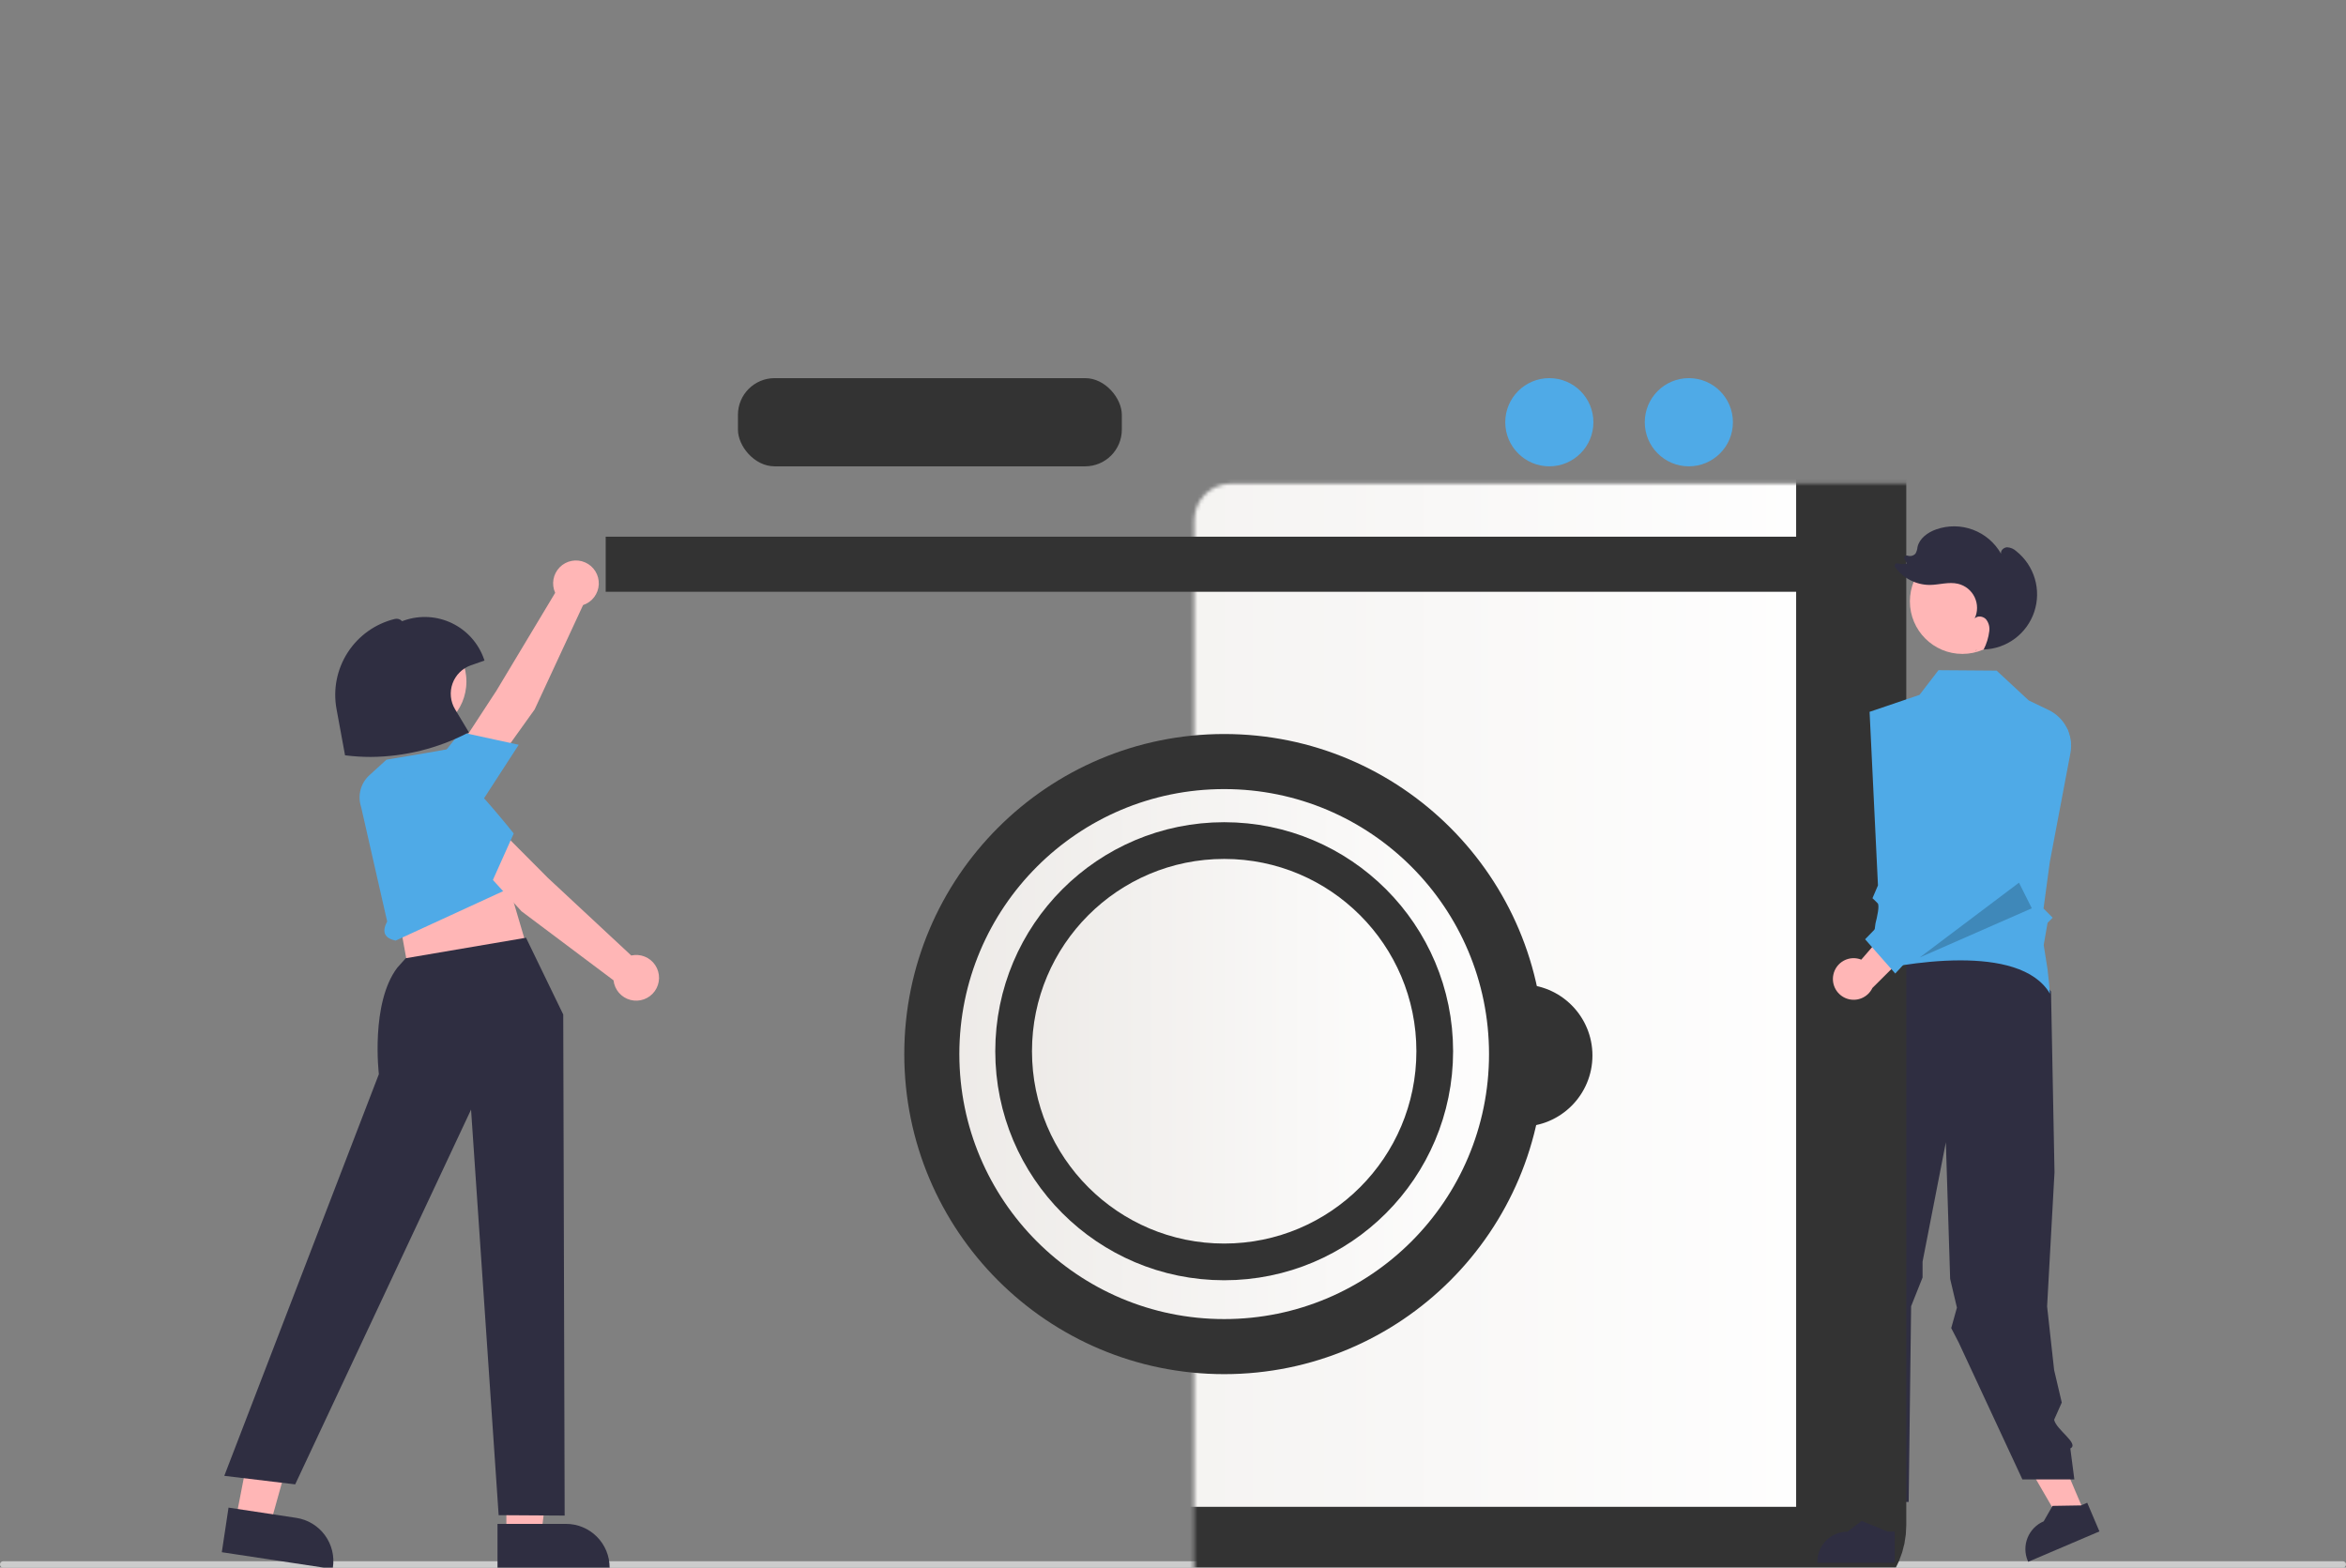 <svg width="639" height="427" viewBox="0 0 639 427" fill="none" xmlns="http://www.w3.org/2000/svg">
<rect x="0" y="0" width="639" height="427" fill="#808080" stroke="none"/>
<g clip-path="url(#clip0_15_399)">
<path d="M478.803 277.584C478.624 276.78 478.624 275.947 478.803 275.143C478.981 274.339 479.333 273.585 479.834 272.932C480.336 272.279 480.974 271.744 481.704 271.365C482.434 270.986 483.238 270.772 484.06 270.737L489.82 251.572L496.479 259.556L489.988 276.531C489.955 277.917 489.414 279.242 488.469 280.256C487.525 281.269 486.241 281.901 484.863 282.03C483.484 282.16 482.105 281.779 480.988 280.96C479.872 280.14 479.094 278.939 478.803 277.584Z" fill="#FFB6B6"/>
<path d="M568.001 412.557L561.691 415.247L548.314 392.166L557.629 388.193L568.001 412.557Z" fill="#FFB6B6"/>
<path d="M0.869 427H638.131C638.361 427 638.582 426.908 638.745 426.745C638.908 426.582 639 426.361 639 426.13C639 425.899 638.908 425.678 638.745 425.515C638.582 425.352 638.361 425.26 638.131 425.26H0.869C0.639 425.26 0.418 425.352 0.255 425.515C0.092 425.678 0 425.899 0 426.13C0 426.361 0.092 426.582 0.255 426.745C0.418 426.908 0.639 427 0.869 427Z" fill="#CCCCCC"/>
<path d="M512.924 198.035L510.343 193.314L507.016 194.426C507.016 194.426 503.344 196.797 498.203 205.751C495.825 209.892 490.685 236.445 490.685 236.445L478.669 268.291L490.919 270.364L501.14 244.119L512.989 219.004L512.924 198.035Z" fill="#4FAAE7"/>
<path d="M515.853 418.533L508.993 418.533L505.73 392.05H515.854L515.853 418.533Z" fill="#FFB6B6"/>
<path d="M509.123 261.797L498.698 325.335L501.535 334.804L497.812 341.509L503.28 400.401L501.06 405.292L507.261 409.119C507.261 409.119 514.951 409.119 519.879 409.119L520.548 355.804L523.665 347.976V343.662L530.01 311.152L531.178 348.34L533.024 356.18L531.473 361.762L533.499 365.673L550.859 402.983H565.007L563.913 394.545C566.448 393.261 560.107 389.506 559.498 386.728L561.581 382.037L559.498 373.175L557.587 355.858L559.602 319.305L558.654 270.081C553.904 263.707 548.634 258.79 542.103 257.413L509.123 261.797Z" fill="#2F2E41"/>
<mask id="path-7-inside-1_15_399" fill="white">
<rect x="162.654" y="65.871" width="341.575" height="359.579" rx="10"/>
</mask>
<rect x="162.654" y="65.871" width="341.575" height="359.579" rx="10" fill="url(#paint0_linear_15_399)" stroke="#333333" stroke-width="30" mask="url(#path-7-inside-1_15_399)"/>
<path d="M146.066 266.592L111.913 267.988L107.731 244.965L137.005 235.896L146.066 266.592Z" fill="#FFB6B6"/>
<path d="M133.51 210.169L125.892 202.406L135.232 188.111L151.219 161.475C150.697 160.328 150.535 159.049 150.754 157.807C150.974 156.566 151.565 155.42 152.45 154.522C153.334 153.624 154.47 153.016 155.707 152.778C156.944 152.54 158.225 152.684 159.378 153.191C160.532 153.697 161.505 154.542 162.169 155.614C162.832 156.685 163.155 157.934 163.094 159.193C163.034 160.453 162.593 161.664 161.829 162.667C161.066 163.67 160.016 164.418 158.819 164.811L145.624 193.246L133.51 210.169Z" fill="#FFB6B6"/>
<path d="M125.071 227.893C124.177 229.28 122.902 230.379 121.4 231.06C119.898 231.74 118.232 231.974 116.601 231.732C115.049 231.548 113.583 230.915 112.385 229.91C111.187 228.905 110.309 227.572 109.857 226.074C109.525 225.01 109.428 223.887 109.574 222.783C109.719 221.678 110.104 220.619 110.701 219.679C115.797 211.08 125.195 199.724 125.29 199.611L125.439 199.43L141.291 202.868L125.071 227.893Z" fill="#4FAAE7"/>
<path d="M137.926 418.185L147.398 418.185L151.903 381.617L137.924 381.618L137.926 418.185Z" fill="#FFB6B6"/>
<path d="M135.51 415.09L154.163 415.089H154.164C157.316 415.09 160.34 416.343 162.569 418.574C164.798 420.806 166.051 423.832 166.051 426.988V427.374L135.51 427.375L135.51 415.09Z" fill="#2F2E41"/>
<path d="M64.176 414.082L73.541 415.498L83.458 380.016L71.181 377.925L64.176 414.082Z" fill="#FFB6B6"/>
<path d="M62.249 410.66L80.693 413.45L80.693 413.45C83.811 413.922 86.613 415.614 88.484 418.153C90.355 420.693 91.141 423.873 90.67 426.993L90.612 427.375L60.415 422.807L62.249 410.66Z" fill="#2F2E41"/>
<path d="M110.519 261.011L143.278 255.43L153.414 276.343L153.801 412.829L135.821 412.717L128.305 302.248L80.405 404.323L61.091 402.003L103.197 292.582C103.197 292.582 100.879 273.25 108.218 263.584L110.519 261.011Z" fill="#2F2E41"/>
<path d="M98.357 219.809C97.856 218.304 97.803 216.685 98.204 215.15C98.605 213.615 99.442 212.229 100.615 211.161L105.27 206.926L118.396 204.712L126.602 203.219L139.793 241.477L107.756 256.21C104.945 255.602 103.822 254.063 105.458 251.002L98.357 219.809Z" fill="#4FAAE7"/>
<path d="M128.003 232.854L137.167 227L149.208 239.103L171.937 260.268C173.166 259.994 174.45 260.1 175.618 260.572C176.787 261.044 177.784 261.86 178.479 262.912C179.174 263.964 179.533 265.202 179.51 266.463C179.486 267.723 179.081 268.947 178.347 269.972C177.614 270.997 176.586 271.775 175.401 272.204C174.217 272.632 172.93 272.69 171.711 272.37C170.492 272.05 169.4 271.367 168.577 270.412C167.755 269.457 167.241 268.274 167.105 267.021L142.039 248.217L128.003 232.854Z" fill="#FFB6B6"/>
<path d="M112.18 220.788C111.009 219.625 110.199 218.15 109.844 216.538C109.489 214.926 109.606 213.247 110.18 211.7C110.681 210.218 111.603 208.914 112.833 207.949C114.063 206.984 115.548 206.399 117.105 206.266C118.213 206.161 119.331 206.298 120.381 206.669C121.43 207.04 122.386 207.636 123.182 208.415C130.532 215.184 139.688 226.737 139.78 226.852L139.925 227.036L133.286 241.849L112.18 220.788Z" fill="#4FAAE7"/>
<path d="M112.635 200.058C120.593 200.058 127.043 193.601 127.043 185.637C127.043 177.672 120.593 171.216 112.635 171.216C104.678 171.216 98.228 177.672 98.228 185.637C98.228 193.601 104.678 200.058 112.635 200.058Z" fill="#FFB6B6"/>
<path d="M100.971 206.181C98.736 206.181 96.504 206.045 94.287 205.774L93.982 205.736L91.662 193.126C90.677 187.78 91.775 182.259 94.729 177.698C97.683 173.136 102.269 169.879 107.546 168.596C107.898 168.506 108.268 168.516 108.615 168.623C108.962 168.731 109.273 168.932 109.513 169.205L110.067 169.012C112.186 168.272 114.43 167.958 116.67 168.086C118.911 168.214 121.104 168.783 123.125 169.76C125.146 170.737 126.955 172.103 128.449 173.779C129.942 175.456 131.091 177.41 131.83 179.532L131.967 179.925L128.274 181.215C127.123 181.616 126.076 182.27 125.209 183.127C124.342 183.985 123.677 185.025 123.263 186.172C122.848 187.32 122.694 188.545 122.812 189.759C122.93 190.973 123.316 192.146 123.944 193.192L127.72 199.485L127.318 199.686C119.167 203.893 110.141 206.118 100.971 206.181V206.181Z" fill="#2F2E41"/>
<path d="M516.094 425.696L495 425.695V425.428C495 423.249 495.865 421.158 497.404 419.617C498.944 418.076 501.033 417.21 503.21 417.21H503.211L507.064 414.284L514.253 417.211L516.094 417.211L516.094 425.696Z" fill="#2F2E41"/>
<path d="M571.838 417.141L552.433 425.419L552.328 425.173C551.474 423.168 551.452 420.906 552.264 418.884C553.077 416.862 554.659 415.246 556.662 414.391L556.663 414.391L559.061 410.187L566.821 410.058L568.515 409.335L571.838 417.141Z" fill="#2F2E41"/>
<path d="M534.512 178.12C542.408 178.12 548.81 171.713 548.81 163.809C548.81 155.905 542.408 149.498 534.512 149.498C526.615 149.498 520.214 155.905 520.214 163.809C520.214 171.713 526.615 178.12 534.512 178.12Z" fill="#FFB6B6"/>
<path d="M533.982 261.596C544.049 261.596 554.206 263.58 558.366 270.672C558.257 269.13 557.985 266.456 557.702 264.003L556.661 257.411L557.715 251.367L559.109 249.971L556.613 247.473L558.316 234.856L563.937 205.135C564.378 202.796 564.034 200.378 562.96 198.255C561.885 196.133 560.14 194.425 557.995 193.398L552.595 190.799L543.839 182.67L528.002 182.552L522.836 189.275L509.234 193.899L511.517 241.172L510.021 244.668C510.356 244.976 511.064 245.635 511.447 246.059C511.989 246.659 511.299 249.75 510.839 251.539L510.207 256.304L512.197 257.727L509.61 260.786L509.093 264.668C511.661 264.06 522.766 261.596 533.982 261.596Z" fill="#4FAAE7"/>
<path d="M538.169 177.419C538.231 177.285 538.291 177.15 538.352 177.014C538.329 177.015 538.306 177.018 538.282 177.019L538.169 177.419Z" fill="#2F2E41"/>
<path d="M549.208 150.149C548.529 149.508 547.646 149.126 546.715 149.07C545.79 149.1 544.852 149.935 545.044 150.841C543.346 147.832 540.643 145.517 537.409 144.303C534.176 143.09 530.619 143.055 527.362 144.205C525.064 145.016 522.811 146.64 522.283 149.021C522.231 149.646 522.045 150.253 521.737 150.799C521.47 151.091 521.123 151.298 520.74 151.395C520.356 151.492 519.953 151.475 519.579 151.346L519.556 151.339C519.428 151.295 519.29 151.291 519.16 151.327C519.029 151.363 518.913 151.437 518.825 151.539C518.737 151.642 518.682 151.769 518.667 151.904C518.651 152.038 518.677 152.174 518.74 152.294L519.39 153.507C518.57 153.69 517.719 153.672 516.908 153.455C516.773 153.419 516.631 153.426 516.5 153.475C516.37 153.524 516.257 153.612 516.179 153.727C516.1 153.843 516.059 153.979 516.062 154.119C516.064 154.258 516.109 154.393 516.191 154.506C517.272 155.986 518.682 157.192 520.311 158.03C521.939 158.868 523.741 159.314 525.572 159.332C528.17 159.317 530.794 158.42 533.323 159.018C534.301 159.25 535.215 159.697 535.998 160.328C536.78 160.959 537.412 161.758 537.846 162.665C538.28 163.572 538.506 164.565 538.507 165.571C538.508 166.577 538.284 167.57 537.851 168.478C538.628 167.628 540.129 167.829 540.924 168.663C541.29 169.109 541.56 169.626 541.718 170.181C541.877 170.736 541.919 171.318 541.844 171.891C541.632 173.644 541.112 175.345 540.308 176.917C543.38 176.823 546.349 175.787 548.814 173.949C551.279 172.111 553.121 169.561 554.092 166.642C555.062 163.723 555.114 160.576 554.241 157.627C553.367 154.677 551.61 152.067 549.208 150.149H549.208Z" fill="#2F2E41"/>
<path opacity="0.2" d="M549.931 240.433L522.876 260.814L553.416 247.41L549.931 240.433Z" fill="black"/>
<path d="M499.37 265.485C499.536 264.678 499.878 263.919 500.37 263.259C500.861 262.599 501.492 262.055 502.217 261.665C502.941 261.276 503.742 261.05 504.564 261.003C505.385 260.957 506.206 261.092 506.97 261.398L520.074 246.282L522.877 256.296L510.003 269.115C509.405 270.365 508.369 271.352 507.092 271.889C505.815 272.426 504.386 272.475 503.075 272.027C501.765 271.58 500.663 270.667 499.98 269.461C499.297 268.255 499.08 266.84 499.37 265.485H499.37Z" fill="#FFB6B6"/>
<path d="M557.842 199.027L563.211 198.737L564.019 202.152C564.019 202.152 563.94 206.525 559.045 215.616C554.15 224.707 516.225 265.181 516.225 265.181L508.012 255.851L528.312 234.921L540.606 212.984L557.842 199.027Z" fill="#4FAAE7"/>
<path d="M413.078 287.121C413.078 331.132 377.42 366.804 333.442 366.804C289.464 366.804 253.806 331.132 253.806 287.121C253.806 243.11 289.464 207.439 333.442 207.439C377.42 207.439 413.078 243.11 413.078 287.121Z" fill="url(#paint1_linear_15_399)" stroke="#333333" stroke-width="15"/>
<path d="M390.793 286.346C390.793 318.041 365.113 343.73 333.442 343.73C301.77 343.73 276.091 318.041 276.091 286.346C276.091 254.652 301.77 228.962 333.442 228.962C365.113 228.962 390.793 254.652 390.793 286.346Z" fill="url(#paint2_linear_15_399)" stroke="#333333" stroke-width="10"/>
<line x1="164.978" y1="153.691" x2="498.033" y2="153.691" stroke="#333333" stroke-width="15"/>
<rect x="200.999" y="103.001" width="104.564" height="24.024" rx="10" fill="#333333"/>
<ellipse cx="422.004" cy="115.013" rx="12.005" ry="12.012" fill="#4FAAE7"/>
<ellipse cx="460.004" cy="115.013" rx="12.005" ry="12.012" fill="#4FAAE7"/>
<path d="M433.746 287.508C433.746 298.208 425.076 306.882 414.382 306.882C403.688 306.882 414.382 298.208 414.382 287.508C414.382 276.808 403.688 268.134 414.382 268.134C425.076 268.134 433.746 276.808 433.746 287.508Z" fill="#333333"/>
</g>
<defs>
<linearGradient id="paint0_linear_15_399" x1="162.654" y1="245.661" x2="504.229" y2="245.661" gradientUnits="userSpaceOnUse">
<stop stop-color="#ECE9E6"/>
<stop offset="1" stop-color="white"/>
</linearGradient>
<linearGradient id="paint1_linear_15_399" x1="246.306" y1="287.121" x2="420.578" y2="287.121" gradientUnits="userSpaceOnUse">
<stop stop-color="#ECE9E6"/>
<stop offset="1" stop-color="white"/>
</linearGradient>
<linearGradient id="paint2_linear_15_399" x1="271.091" y1="286.346" x2="395.793" y2="286.346" gradientUnits="userSpaceOnUse">
<stop stop-color="#ECE9E6"/>
<stop offset="1" stop-color="white"/>
</linearGradient>
<clipPath id="clip0_15_399">
<rect width="639" height="427" fill="white"/>
</clipPath>
</defs>
</svg>
